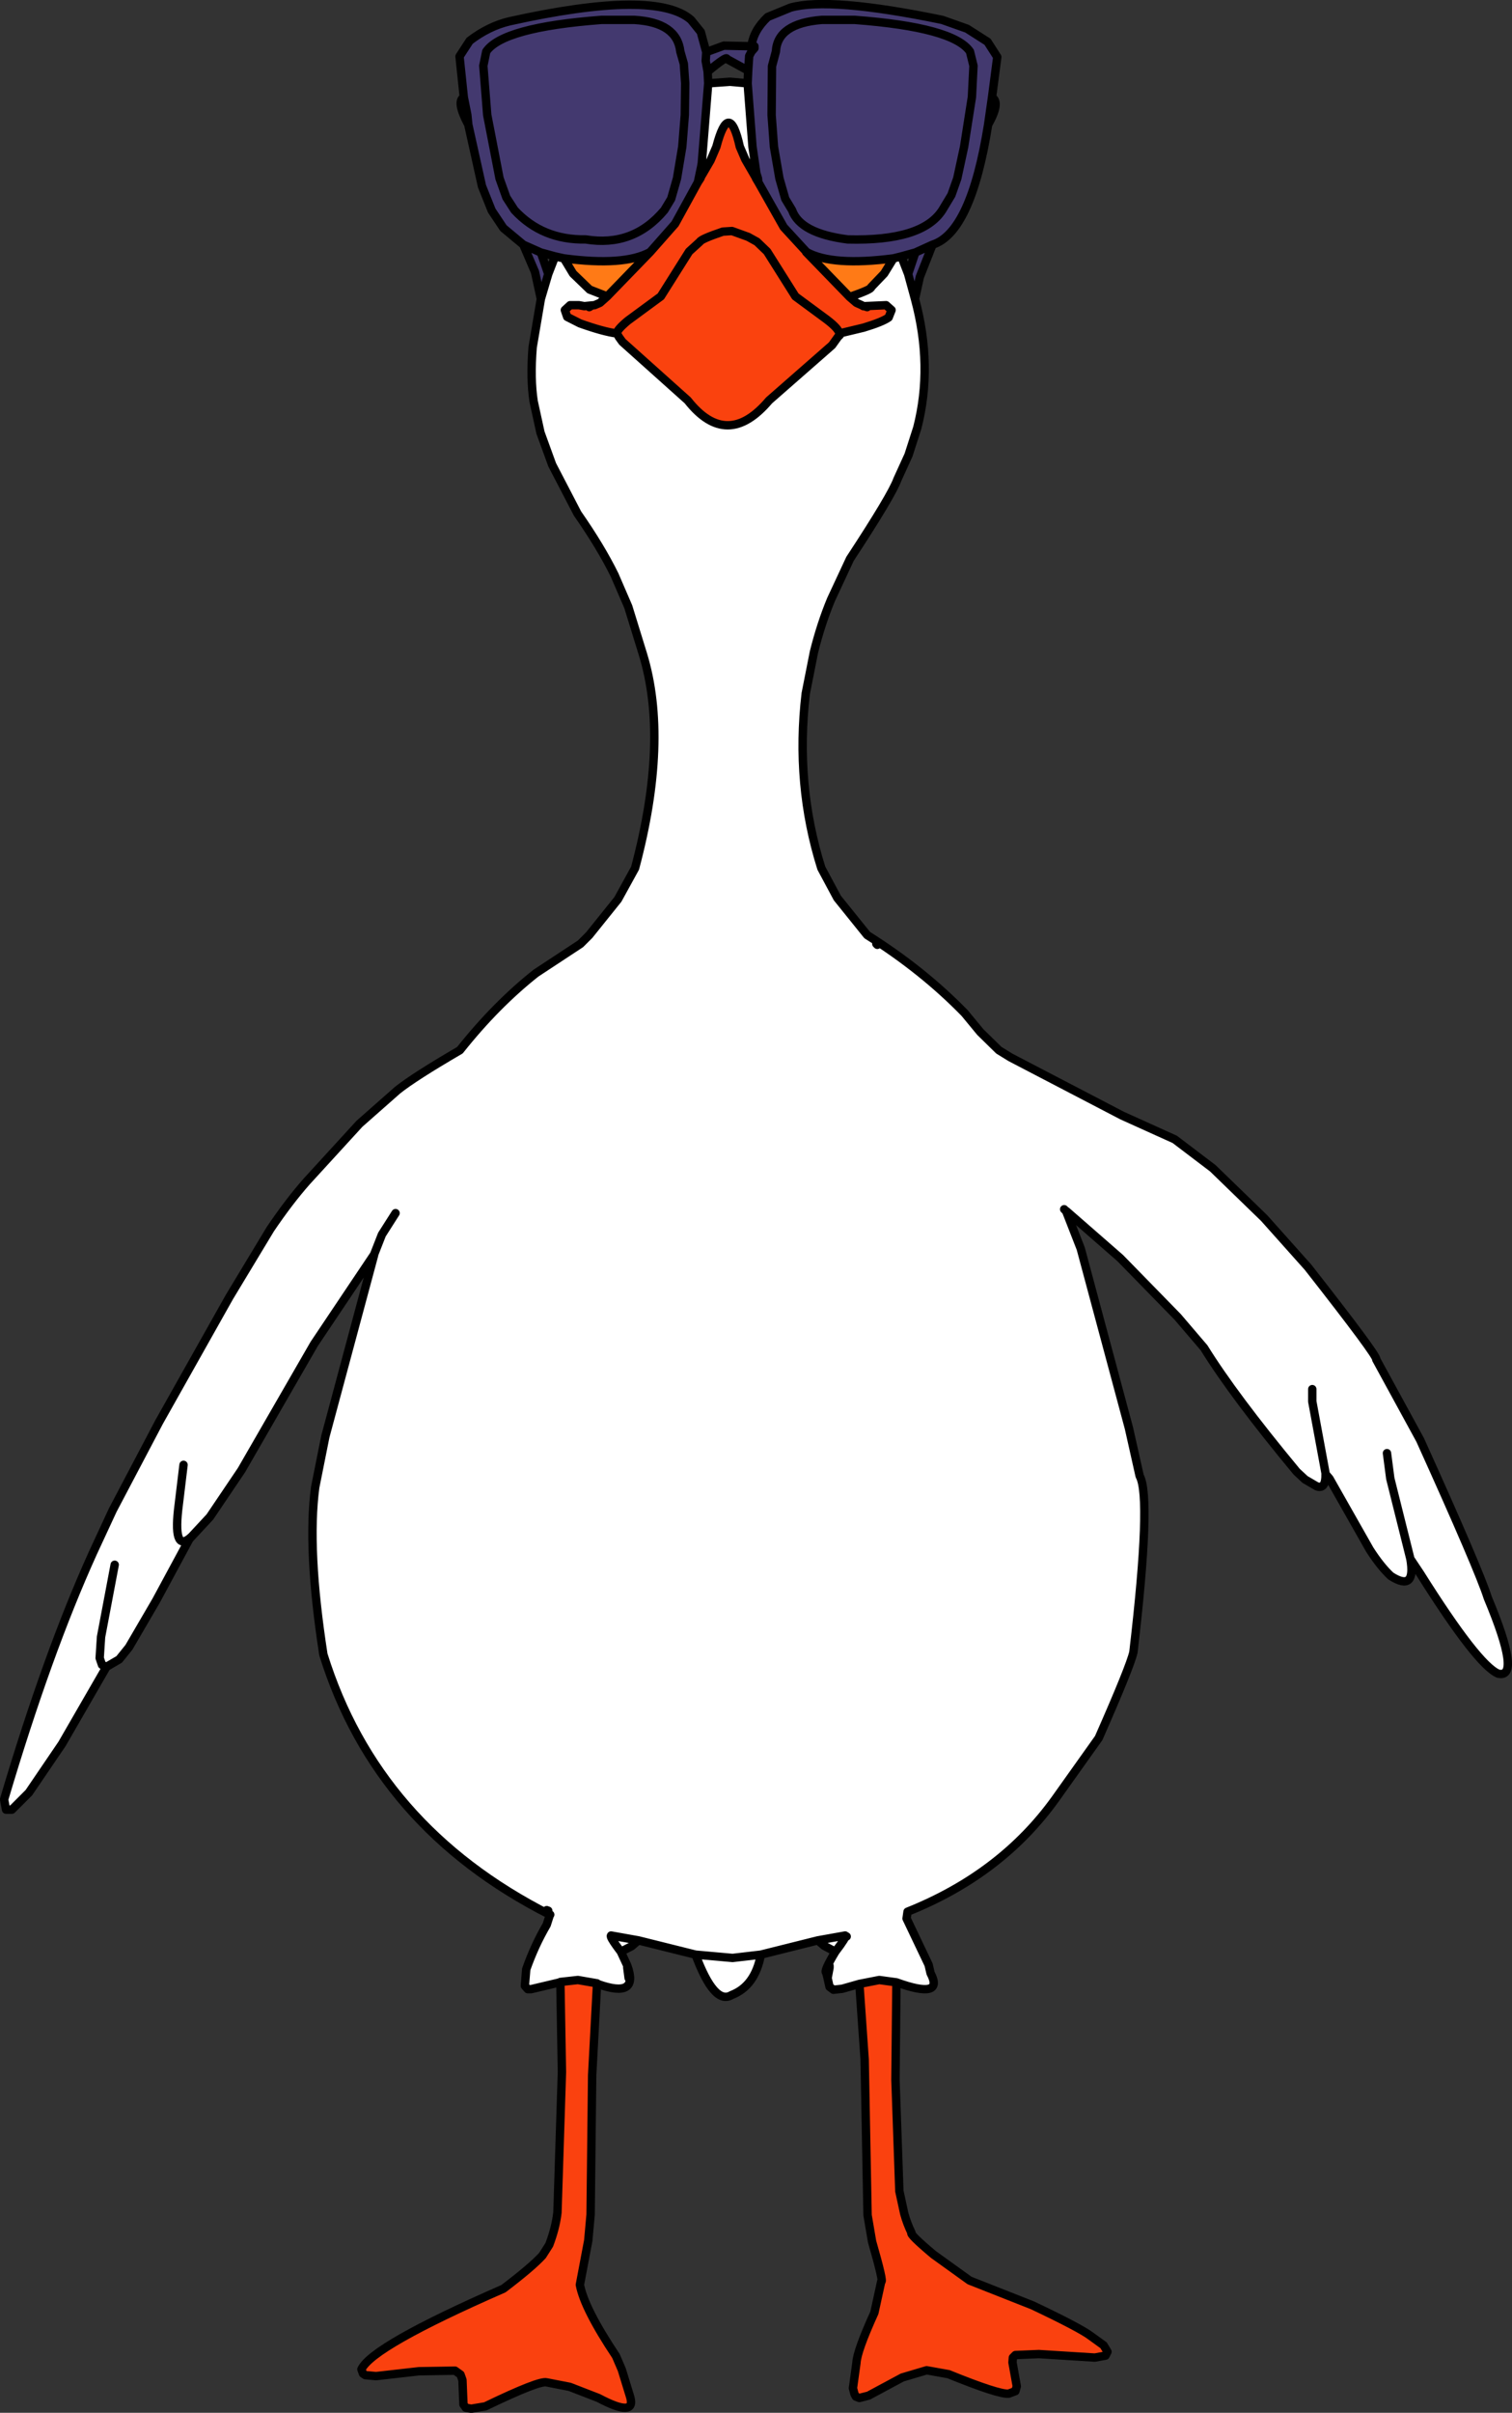 <?xml version="1.0" encoding="UTF-8" standalone="no"?>
<svg xmlns:xlink="http://www.w3.org/1999/xlink" height="618.25px" width="387.6px" xmlns="http://www.w3.org/2000/svg">
  <rect width="100%" height="100%" fill="#333333" stroke="none"/>
  <g transform="matrix(1.0, 0.0, 0.0, 1.0, 185.2, 434.35)">
    <path d="M25.45 -429.25 L33.95 -429.25 Q59.2 -427.35 63.45 -421.15 L64.35 -417.5 63.95 -409.5 61.95 -396.75 60.2 -388.65 58.7 -384.4 56.35 -380.5 Q51.2 -372.5 32.1 -373.0 19.95 -374.55 17.85 -380.5 L16.1 -383.4 14.6 -388.65 13.2 -396.75 12.6 -404.9 12.7 -417.4 13.7 -421.15 Q14.1 -428.35 25.45 -429.25 14.1 -428.35 13.7 -421.15 L12.7 -417.4 12.6 -404.9 13.2 -396.75 14.6 -388.65 16.1 -383.4 17.85 -380.5 Q19.95 -374.55 32.1 -373.0 51.2 -372.5 56.35 -380.5 L58.7 -384.4 60.2 -388.65 61.95 -396.75 63.95 -409.5 64.35 -417.5 63.45 -421.15 Q59.2 -427.35 33.95 -429.25 L25.45 -429.25 M-4.15 -421.0 L0.35 -422.65 7.45 -422.5 8.2 -422.5 8.2 -422.0 7.45 -421.15 6.85 -420.0 6.6 -416.25 6.85 -420.0 7.45 -421.15 8.2 -422.0 8.2 -422.5 7.45 -422.5 Q7.9 -426.5 11.6 -430.0 L17.45 -432.4 Q27.5 -435.2 56.35 -429.25 L62.7 -427.0 67.95 -423.65 70.45 -419.75 69.1 -409.4 Q71.35 -408.15 68.1 -402.4 63.7 -374.75 53.85 -371.65 L50.6 -363.4 49.35 -357.75 47.6 -364.15 49.45 -369.65 45.85 -368.65 43.85 -368.15 Q28.2 -366.1 21.6 -369.75 L21.45 -369.75 21.45 -369.9 15.7 -376.15 9.2 -387.65 9.1 -388.65 8.7 -389.9 7.7 -396.75 6.45 -413.0 6.6 -416.25 1.1 -419.25 Q1.25 -420.15 -3.8 -416.0 L-4.3 -418.75 -4.15 -421.0 -4.3 -418.75 -3.8 -416.0 -3.65 -413.0 -5.3 -392.5 -5.4 -392.0 -5.4 -391.9 -6.3 -387.65 -12.15 -377.0 -18.55 -369.75 Q-25.25 -366.1 -40.65 -368.15 L-42.9 -368.65 -46.55 -369.65 -44.65 -364.15 -46.55 -357.75 -48.05 -364.65 -51.05 -371.65 -56.15 -375.9 -59.15 -380.4 -61.65 -386.65 -65.15 -402.4 Q-68.35 -408.4 -66.3 -409.4 L-67.4 -419.9 -64.8 -423.9 Q-59.9 -427.65 -54.55 -428.9 -17.05 -437.2 -8.05 -429.25 L-5.55 -426.15 -4.15 -421.0 M69.1 -409.4 L68.1 -402.4 69.1 -409.4 M53.85 -371.65 L49.45 -369.65 53.85 -371.65 M21.6 -369.75 L21.45 -369.9 21.6 -369.75 M-66.3 -409.4 L-65.4 -404.9 -65.15 -402.4 -65.4 -404.9 -66.3 -409.4 M-61.3 -417.5 L-60.55 -421.15 Q-56.3 -427.35 -31.05 -429.25 L-22.55 -429.25 Q-11.65 -428.6 -10.8 -421.15 L-9.9 -418.0 -9.55 -413.0 -9.65 -404.9 -10.3 -396.75 -11.65 -388.65 -13.15 -383.4 -14.9 -380.5 Q-22.85 -371.0 -35.05 -373.0 -46.15 -372.8 -53.3 -380.5 L-55.4 -383.75 -57.15 -388.65 -60.3 -404.9 -61.3 -417.5 -60.3 -404.9 -57.15 -388.65 -55.4 -383.75 -53.3 -380.5 Q-46.15 -372.8 -35.05 -373.0 -22.85 -371.0 -14.9 -380.5 L-13.15 -383.4 -11.65 -388.65 -10.3 -396.75 -9.65 -404.9 -9.55 -413.0 -9.9 -418.0 -10.8 -421.15 Q-11.65 -428.6 -22.55 -429.25 L-31.05 -429.25 Q-56.3 -427.35 -60.55 -421.15 L-61.3 -417.5 M-51.05 -371.65 L-46.55 -369.65 -51.05 -371.65" fill="#43396f" fill-rule="evenodd" stroke="none"/>
    <path d="M49.35 -357.75 Q54.0 -340.55 49.95 -324.75 L47.7 -317.75 44.85 -311.5 Q43.4 -307.45 32.7 -291.15 L27.85 -280.75 Q25.25 -274.5 23.45 -267.25 L21.35 -256.65 Q18.6 -233.3 25.35 -211.9 L29.45 -204.25 37.1 -194.75 Q51.35 -185.8 62.1 -174.75 L66.1 -169.9 70.85 -165.25 73.85 -163.4 102.45 -148.5 115.95 -142.4 125.7 -135.0 138.85 -122.25 150.1 -109.65 Q168.1 -86.7 167.6 -86.0 L178.85 -65.4 Q193.9 -32.15 196.2 -24.9 204.9 -4.1 198.85 -5.5 193.6 -7.7 178.85 -31.15 L176.35 -34.9 Q177.85 -26.35 171.35 -30.5 168.75 -32.9 165.95 -37.25 L155.6 -55.5 154.65 -56.6 154.6 -56.65 Q154.7 -52.7 152.35 -53.5 L149.35 -55.25 147.2 -57.25 Q131.1 -76.65 123.45 -89.0 L116.7 -96.9 101.95 -112.0 88.2 -124.0 88.1 -124.0 91.85 -114.4 104.2 -68.4 106.95 -56.15 Q110.0 -50.7 105.35 -11.0 104.5 -7.25 96.45 11.0 L85.35 26.6 Q71.5 45.9 47.45 55.5 L47.2 57.25 52.85 69.1 53.35 71.25 Q56.95 78.05 44.6 73.6 L40.2 73.0 35.1 74.0 30.7 75.25 28.45 75.5 27.45 74.75 26.95 72.5 26.6 71.1 Q25.9 70.8 28.95 65.75 L26.1 64.25 24.45 62.85 9.85 66.5 Q8.35 74.55 2.35 76.85 -2.05 79.55 -6.9 66.5 L-21.55 62.85 -23.3 64.35 -26.05 65.75 -24.4 69.3 Q-21.25 77.9 -32.05 74.0 L-32.15 74.0 -32.15 73.85 -37.05 73.0 -41.55 73.5 -41.65 73.6 -49.05 75.35 -49.9 75.35 -50.65 74.5 -50.3 70.25 Q-48.15 64.15 -45.05 58.85 L-44.3 56.5 -44.3 56.25 Q-88.55 33.8 -102.3 -10.4 -106.5 -37.45 -104.4 -53.25 L-101.8 -66.25 -89.3 -112.75 -89.4 -112.75 -104.65 -90.0 -123.3 -57.65 -131.4 -45.65 -136.05 -40.65 -136.65 -40.0 -145.15 -24.25 -152.15 -12.25 -154.65 -9.15 -157.9 -7.25 -169.3 12.5 -177.8 25.0 -182.15 29.35 -183.65 29.35 -184.15 26.75 Q-173.05 -10.7 -161.4 -36.4 L-156.3 -47.4 -144.4 -70.0 -126.4 -102.0 -115.9 -119.4 Q-111.1 -126.5 -106.55 -131.65 L-93.05 -146.4 -83.3 -155.0 Q-79.05 -158.4 -67.3 -165.25 -58.05 -176.9 -47.8 -185.0 L-36.4 -192.5 -34.15 -194.75 -26.8 -203.9 -22.4 -211.9 Q-13.65 -244.7 -20.4 -266.75 L-24.15 -278.9 -27.65 -287.0 Q-31.15 -294.15 -37.15 -302.75 L-43.65 -315.25 -46.65 -323.5 -48.4 -331.5 Q-49.3 -337.35 -48.65 -345.4 L-46.55 -357.75 -44.65 -364.15 -42.9 -368.65 -40.65 -368.15 -38.3 -364.25 -34.05 -360.15 -29.55 -358.4 -31.4 -356.75 -32.8 -356.15 -33.4 -356.1 -35.4 -355.9 -36.8 -356.15 -39.05 -356.15 -40.4 -354.9 -39.8 -353.15 -36.55 -351.5 Q-30.55 -349.35 -27.05 -348.9 L-26.55 -348.0 -25.65 -346.75 -8.9 -331.75 Q1.15 -319.0 11.95 -331.75 L28.1 -345.9 29.6 -348.0 30.1 -348.5 29.95 -348.9 36.2 -350.4 Q41.0 -351.85 42.6 -353.0 L43.35 -354.9 41.95 -356.15 36.35 -355.9 36.1 -355.9 35.7 -356.15 34.35 -356.75 32.6 -358.25 Q38.35 -360.25 38.1 -360.75 L41.45 -364.25 43.85 -368.15 45.85 -368.65 47.6 -364.15 49.35 -357.75 M-3.65 -413.0 L1.95 -413.4 6.45 -413.0 7.7 -396.75 8.7 -389.9 8.6 -388.75 5.85 -393.5 4.45 -396.75 Q1.7 -409.05 -1.55 -396.75 L-3.05 -393.25 -5.15 -389.65 -5.4 -391.9 -5.4 -392.0 -5.3 -392.5 -3.65 -413.0 M26.95 72.5 L27.45 69.85 27.45 69.35 27.45 69.85 26.95 72.5 M31.85 61.85 L31.5 61.65 31.45 61.6 24.45 62.85 31.45 61.6 31.5 61.65 31.85 61.85 M176.35 -34.9 L171.2 -55.5 170.35 -62.0 171.2 -55.5 176.35 -34.9 M154.65 -56.6 L151.2 -75.25 151.2 -78.4 151.2 -75.25 154.65 -56.6 M39.7 -192.25 L39.45 -192.5 39.7 -192.25 M88.1 -124.0 L87.6 -124.5 88.1 -124.0 M-6.9 66.5 L2.6 67.35 9.85 66.5 2.6 67.35 -6.9 66.5 M28.95 65.75 Q31.85 61.95 31.5 61.65 31.85 61.95 28.95 65.75 M-44.3 56.5 L-44.15 56.25 -44.3 56.25 -44.15 56.25 -44.3 56.5 M-44.65 55.25 L-45.05 55.1 -44.65 55.25 M-157.9 -7.25 L-159.05 -7.75 -159.65 -9.5 -159.3 -14.9 -155.8 -33.4 -159.3 -14.9 -159.65 -9.5 -159.05 -7.75 -157.9 -7.25 M-136.05 -40.65 Q-140.75 -36.2 -139.55 -47.4 L-138.15 -59.0 -139.55 -47.4 Q-140.75 -36.2 -136.05 -40.65 M-89.4 -112.75 L-89.3 -112.9 -87.3 -118.0 -83.8 -123.5 -87.3 -118.0 -89.3 -112.9 -89.3 -112.75 -89.3 -112.9 -89.4 -112.75 M-26.05 65.75 Q-28.25 62.85 -28.55 62.0 L-28.6 61.75 -28.6 61.7 -28.55 61.6 -21.55 62.85 -28.55 61.6 -28.6 61.7 -28.6 61.75 -28.55 62.0 Q-28.25 62.85 -26.05 65.75 M-24.05 72.5 L-24.4 69.85 -24.4 69.3 -24.4 69.85 -24.05 72.5 M-32.15 73.85 L-32.05 74.0 -32.15 73.85" fill="#ffffff" fill-rule="evenodd" stroke="none"/>
    <path d="M-5.4 -391.9 L-5.15 -389.65 -5.4 -389.25 -5.65 -388.65 -6.3 -387.65 -5.4 -391.9 M8.6 -388.75 L8.7 -389.9 9.1 -388.65 9.2 -387.65 8.6 -388.65 8.6 -388.75 M43.85 -368.15 L41.45 -364.25 38.1 -360.75 Q38.35 -360.25 32.6 -358.25 L21.45 -369.75 21.6 -369.75 Q28.2 -366.1 43.85 -368.15 M-29.55 -358.4 L-34.05 -360.15 -38.3 -364.25 -40.65 -368.15 Q-25.25 -366.1 -18.55 -369.75 L-29.55 -358.4" fill="#ff7a16" fill-rule="evenodd" stroke="none"/>
    <path d="M44.6 73.6 L44.35 98.6 45.35 127.1 46.6 132.85 Q47.3 135.4 48.45 137.75 47.9 138.15 54.1 143.35 L63.35 150.0 79.45 156.35 Q91.7 162.15 94.45 164.25 L97.7 166.6 98.7 168.25 98.2 169.25 95.45 169.75 81.1 168.85 75.1 169.1 74.45 169.75 74.35 171.0 75.45 177.1 75.1 178.35 73.35 179.0 Q70.75 179.2 57.95 174.0 L52.35 173.0 46.1 174.85 37.45 179.5 35.1 180.1 34.2 179.75 33.85 179.1 33.45 177.6 34.35 171.1 Q34.5 168.05 38.95 158.25 L40.7 150.25 Q41.4 150.6 38.35 140.0 L37.2 133.25 36.45 93.35 35.1 74.0 40.2 73.0 44.6 73.6 M-32.15 74.0 L-33.4 97.35 -33.8 133.1 -34.4 139.75 -36.55 151.1 Q-35.4 157.2 -27.3 169.35 L-25.8 172.85 -23.65 179.85 Q-22.1 185.25 -31.8 180.1 L-39.15 177.25 -45.05 176.1 Q-46.9 175.55 -60.8 182.25 L-64.4 182.85 -65.8 182.6 -66.4 181.75 -66.65 175.5 -67.15 174.1 -68.55 173.1 -77.8 173.25 -88.8 174.5 -91.55 174.25 -92.15 173.85 -92.55 172.75 Q-89.75 166.8 -56.15 152.1 -48.9 146.6 -46.15 143.6 L-44.4 140.85 Q-42.75 136.5 -42.3 132.6 L-41.15 96.6 -41.55 73.6 -41.65 73.6 -41.55 73.5 -37.05 73.0 -32.15 73.85 -32.15 74.0 M-5.15 -389.65 L-3.05 -393.25 -1.55 -396.75 Q1.7 -409.05 4.45 -396.75 L5.85 -393.5 8.6 -388.75 8.6 -388.65 9.2 -387.65 15.7 -376.15 21.45 -369.9 21.45 -369.75 32.6 -358.25 34.35 -356.75 35.7 -356.15 36.1 -355.9 36.35 -355.9 41.95 -356.15 43.35 -354.9 42.6 -353.0 Q41.0 -351.85 36.2 -350.4 L29.95 -348.9 Q29.85 -350.1 26.7 -352.5 L18.7 -358.4 11.45 -369.9 8.85 -372.4 6.6 -373.65 2.45 -375.15 0.1 -375.0 Q-5.5 -373.1 -5.8 -372.4 L-8.55 -369.9 -15.8 -358.4 -24.3 -352.15 Q-27.15 -349.75 -27.05 -348.9 -30.55 -349.35 -36.55 -351.5 L-39.8 -353.15 -40.4 -354.9 -39.05 -356.15 -36.8 -356.15 -35.4 -355.9 -33.4 -356.1 -32.8 -356.15 -31.4 -356.75 -29.55 -358.4 -18.55 -369.75 -12.15 -377.0 -6.3 -387.65 -5.65 -388.65 -5.4 -389.25 -5.15 -389.65 M37.1 -355.65 L36.35 -355.9 37.1 -355.65 M-34.15 -355.65 L-33.4 -356.1 -34.15 -355.65 M-41.55 73.5 L-41.55 73.6 -41.55 73.5" fill="#fa410f" fill-rule="evenodd" stroke="none"/>
    <path d="M29.95 -348.9 L30.1 -348.5 29.6 -348.0 28.1 -345.9 11.95 -331.75 Q1.15 -319.0 -8.9 -331.75 L-25.65 -346.75 -26.55 -348.0 -27.05 -348.9 Q-27.15 -349.75 -24.3 -352.15 L-15.8 -358.4 -8.55 -369.9 -5.8 -372.4 Q-5.5 -373.1 0.1 -375.0 L2.45 -375.15 6.6 -373.65 8.85 -372.4 11.45 -369.9 18.7 -358.4 26.7 -352.5 Q29.85 -350.1 29.95 -348.9" fill="#fa420e" fill-rule="evenodd" stroke="none"/>
    <path d="M25.45 -429.25 Q14.1 -428.35 13.7 -421.15 L12.7 -417.4 12.6 -404.9 13.2 -396.75 14.6 -388.65 16.1 -383.4 17.85 -380.5 Q19.95 -374.55 32.1 -373.0 51.2 -372.5 56.35 -380.5 L58.7 -384.4 60.2 -388.65 61.95 -396.75 63.95 -409.5 64.35 -417.5 63.45 -421.15 Q59.2 -427.35 33.95 -429.25 L25.45 -429.25 M7.45 -422.5 L0.35 -422.65 -4.15 -421.0 -4.3 -418.75 -3.8 -416.0 Q1.25 -420.15 1.1 -419.25 L6.6 -416.25 6.85 -420.0 7.45 -421.15 8.2 -422.0 8.2 -422.5 7.45 -422.5 Q7.9 -426.5 11.6 -430.0 L17.45 -432.4 Q27.5 -435.2 56.35 -429.25 L62.7 -427.0 67.95 -423.65 70.45 -419.75 69.1 -409.4 Q71.35 -408.15 68.1 -402.4 63.7 -374.75 53.85 -371.65 L50.6 -363.4 49.35 -357.75 Q54.0 -340.55 49.95 -324.75 L47.7 -317.75 44.85 -311.5 Q43.4 -307.45 32.7 -291.15 L27.85 -280.75 Q25.25 -274.5 23.45 -267.25 L21.35 -256.65 Q18.6 -233.3 25.35 -211.9 L29.45 -204.25 37.1 -194.75 Q51.35 -185.8 62.1 -174.75 L66.1 -169.9 70.85 -165.25 73.85 -163.4 102.45 -148.5 115.95 -142.4 125.7 -135.0 138.85 -122.25 150.1 -109.65 Q168.1 -86.7 167.6 -86.0 L178.85 -65.4 Q193.9 -32.15 196.2 -24.9 204.9 -4.1 198.85 -5.5 193.6 -7.7 178.85 -31.15 L176.35 -34.9 Q177.85 -26.35 171.35 -30.5 168.75 -32.9 165.95 -37.25 L155.6 -55.5 154.65 -56.6 154.6 -56.65 Q154.7 -52.7 152.35 -53.5 L149.35 -55.25 147.2 -57.25 Q131.1 -76.65 123.45 -89.0 L116.7 -96.9 101.95 -112.0 88.2 -124.0 88.1 -124.0 91.85 -114.4 104.2 -68.4 106.95 -56.15 Q110.0 -50.7 105.35 -11.0 104.5 -7.25 96.45 11.0 L85.35 26.6 Q71.5 45.9 47.45 55.5 L47.2 57.25 52.85 69.1 53.35 71.25 Q56.95 78.05 44.6 73.6 L44.35 98.6 45.35 127.1 46.6 132.85 Q47.3 135.4 48.45 137.75 47.9 138.15 54.1 143.35 L63.35 150.0 79.45 156.35 Q91.7 162.15 94.45 164.25 L97.7 166.6 98.7 168.25 98.2 169.25 95.45 169.75 81.1 168.85 75.1 169.1 74.45 169.75 74.35 171.0 75.45 177.1 75.1 178.35 73.35 179.0 Q70.75 179.2 57.95 174.0 L52.35 173.0 46.1 174.85 37.45 179.5 35.1 180.1 34.2 179.75 33.85 179.1 33.45 177.6 34.35 171.1 Q34.5 168.05 38.95 158.25 L40.7 150.25 Q41.4 150.6 38.35 140.0 L37.2 133.25 36.45 93.35 35.1 74.0 30.7 75.25 28.45 75.5 27.45 74.75 26.95 72.5 26.6 71.1 Q25.9 70.8 28.95 65.75 L26.1 64.25 24.45 62.85 9.85 66.5 Q8.35 74.55 2.35 76.85 -2.05 79.55 -6.9 66.5 L-21.55 62.85 -23.3 64.35 -26.05 65.75 -24.4 69.3 Q-21.25 77.9 -32.05 74.0 L-32.15 74.0 -33.4 97.35 -33.8 133.1 -34.4 139.75 -36.55 151.1 Q-35.4 157.2 -27.3 169.35 L-25.8 172.85 -23.65 179.85 Q-22.1 185.25 -31.8 180.1 L-39.15 177.25 -45.05 176.1 Q-46.9 175.55 -60.8 182.25 L-64.4 182.85 -65.8 182.6 -66.4 181.75 -66.65 175.5 -67.15 174.1 -68.55 173.1 -77.8 173.25 -88.8 174.5 -91.55 174.25 -92.15 173.85 -92.55 172.75 Q-89.75 166.8 -56.15 152.1 -48.9 146.6 -46.15 143.6 L-44.4 140.85 Q-42.75 136.5 -42.3 132.6 L-41.15 96.6 -41.55 73.6 -41.65 73.6 -49.05 75.35 -49.9 75.35 -50.65 74.5 -50.3 70.25 Q-48.15 64.15 -45.05 58.85 L-44.3 56.5 -44.3 56.25 Q-88.55 33.8 -102.3 -10.4 -106.5 -37.45 -104.4 -53.25 L-101.8 -66.25 -89.3 -112.75 -89.4 -112.75 -104.65 -90.0 -123.3 -57.65 -131.4 -45.65 -136.05 -40.65 -136.65 -40.0 -145.15 -24.25 -152.15 -12.25 -154.65 -9.15 -157.9 -7.25 -169.3 12.5 -177.8 25.0 -182.15 29.35 -183.65 29.35 -184.15 26.75 Q-173.05 -10.7 -161.4 -36.4 L-156.3 -47.4 -144.4 -70.0 -126.4 -102.0 -115.9 -119.4 Q-111.1 -126.5 -106.55 -131.65 L-93.05 -146.4 -83.3 -155.0 Q-79.05 -158.4 -67.3 -165.25 -58.05 -176.9 -47.8 -185.0 L-36.4 -192.5 -34.15 -194.75 -26.8 -203.9 -22.4 -211.9 Q-13.65 -244.7 -20.4 -266.75 L-24.15 -278.9 -27.65 -287.0 Q-31.15 -294.15 -37.15 -302.75 L-43.65 -315.25 -46.65 -323.5 -48.4 -331.5 Q-49.3 -337.35 -48.65 -345.4 L-46.55 -357.75 -48.05 -364.65 -51.05 -371.65 -56.15 -375.9 -59.15 -380.4 -61.65 -386.65 -65.15 -402.4 Q-68.35 -408.4 -66.3 -409.4 L-67.4 -419.9 -64.8 -423.9 Q-59.9 -427.65 -54.55 -428.9 -17.05 -437.2 -8.05 -429.25 L-5.55 -426.15 -4.15 -421.0 M6.45 -413.0 L1.95 -413.4 -3.65 -413.0 -5.3 -392.5 -5.4 -392.0 -5.4 -391.9 -5.15 -389.65 -3.05 -393.25 -1.55 -396.75 Q1.7 -409.05 4.45 -396.75 L5.85 -393.5 8.6 -388.75 8.7 -389.9 7.7 -396.75 6.45 -413.0 6.6 -416.25 M68.1 -402.4 L69.1 -409.4 M47.6 -364.15 L49.45 -369.65 45.85 -368.65 47.6 -364.15 49.35 -357.75 M32.6 -358.25 Q38.35 -360.25 38.1 -360.75 L41.45 -364.25 43.85 -368.15 Q28.2 -366.1 21.6 -369.75 L21.45 -369.75 32.6 -358.25 34.35 -356.75 35.7 -356.15 36.1 -355.9 36.35 -355.9 41.95 -356.15 43.35 -354.9 42.6 -353.0 Q41.0 -351.85 36.2 -350.4 L29.95 -348.9 30.1 -348.5 29.6 -348.0 28.1 -345.9 11.95 -331.75 Q1.15 -319.0 -8.9 -331.75 L-25.65 -346.75 -26.55 -348.0 -27.05 -348.9 Q-30.55 -349.35 -36.55 -351.5 L-39.8 -353.15 -40.4 -354.9 -39.05 -356.15 -36.8 -356.15 -35.4 -355.9 -33.4 -356.1 -32.8 -356.15 -31.4 -356.75 -29.55 -358.4 -34.05 -360.15 -38.3 -364.25 -40.65 -368.15 -42.9 -368.65 -44.65 -364.15 -46.55 -357.75 M43.85 -368.15 L45.85 -368.65 M49.45 -369.65 L53.85 -371.65 M8.7 -389.9 L9.1 -388.65 9.2 -387.65 15.7 -376.15 21.45 -369.9 21.6 -369.75 M8.6 -388.75 L8.6 -388.65 9.2 -387.65 M29.95 -348.9 Q29.85 -350.1 26.7 -352.5 L18.7 -358.4 11.45 -369.9 8.85 -372.4 6.6 -373.65 2.45 -375.15 0.1 -375.0 Q-5.5 -373.1 -5.8 -372.4 L-8.55 -369.9 -15.8 -358.4 -24.3 -352.15 Q-27.15 -349.75 -27.05 -348.9 M21.45 -369.75 L21.45 -369.9 M36.35 -355.9 L37.1 -355.65 M87.6 -124.5 L88.1 -124.0 M39.45 -192.5 L39.7 -192.25 M151.2 -78.4 L151.2 -75.25 154.65 -56.6 M170.35 -62.0 L171.2 -55.5 176.35 -34.9 M24.45 62.85 L31.45 61.6 31.5 61.65 31.85 61.85 M27.45 69.35 L27.45 69.85 26.95 72.5 M44.6 73.6 L40.2 73.0 35.1 74.0 M31.5 61.65 Q31.85 61.95 28.95 65.75 M9.85 66.5 L2.6 67.35 -6.9 66.5 M-61.3 -417.5 L-60.3 -404.9 -57.15 -388.65 -55.4 -383.75 -53.3 -380.5 Q-46.15 -372.8 -35.05 -373.0 -22.85 -371.0 -14.9 -380.5 L-13.15 -383.4 -11.65 -388.65 -10.3 -396.75 -9.65 -404.9 -9.55 -413.0 -9.9 -418.0 -10.8 -421.15 Q-11.65 -428.6 -22.55 -429.25 L-31.05 -429.25 Q-56.3 -427.35 -60.55 -421.15 L-61.3 -417.5 M-65.15 -402.4 L-65.4 -404.9 -66.3 -409.4 M-3.65 -413.0 L-3.8 -416.0 M-6.3 -387.65 L-5.65 -388.65 -5.4 -389.25 -5.15 -389.65 M-5.4 -391.9 L-6.3 -387.65 -12.15 -377.0 -18.55 -369.75 -29.55 -358.4 M-33.4 -356.1 L-34.15 -355.65 M-42.9 -368.65 L-46.55 -369.65 -44.65 -364.15 M-46.55 -369.65 L-51.05 -371.65 M-18.55 -369.75 Q-25.25 -366.1 -40.65 -368.15 M-83.8 -123.5 L-87.3 -118.0 -89.3 -112.9 -89.3 -112.75 M-89.3 -112.9 L-89.4 -112.75 M-138.15 -59.0 L-139.55 -47.4 Q-140.75 -36.2 -136.05 -40.65 M-155.8 -33.4 L-159.3 -14.9 -159.65 -9.5 -159.05 -7.75 -157.9 -7.25 M-45.05 55.1 L-44.65 55.25 M-44.3 56.25 L-44.15 56.25 -44.3 56.5 M-41.55 73.6 L-41.55 73.5 -41.65 73.6 M-21.55 62.85 L-28.55 61.6 -28.6 61.7 -28.6 61.75 -28.55 62.0 Q-28.25 62.85 -26.05 65.75 M-32.15 74.0 L-32.15 73.85 -37.05 73.0 -41.55 73.5 M-32.05 74.0 L-32.15 73.85 M-24.4 69.3 L-24.4 69.85 -24.05 72.5" fill="none" stroke="#000000" stroke-linecap="round" stroke-linejoin="round" stroke-width="2.15"/>
  </g>
</svg>
